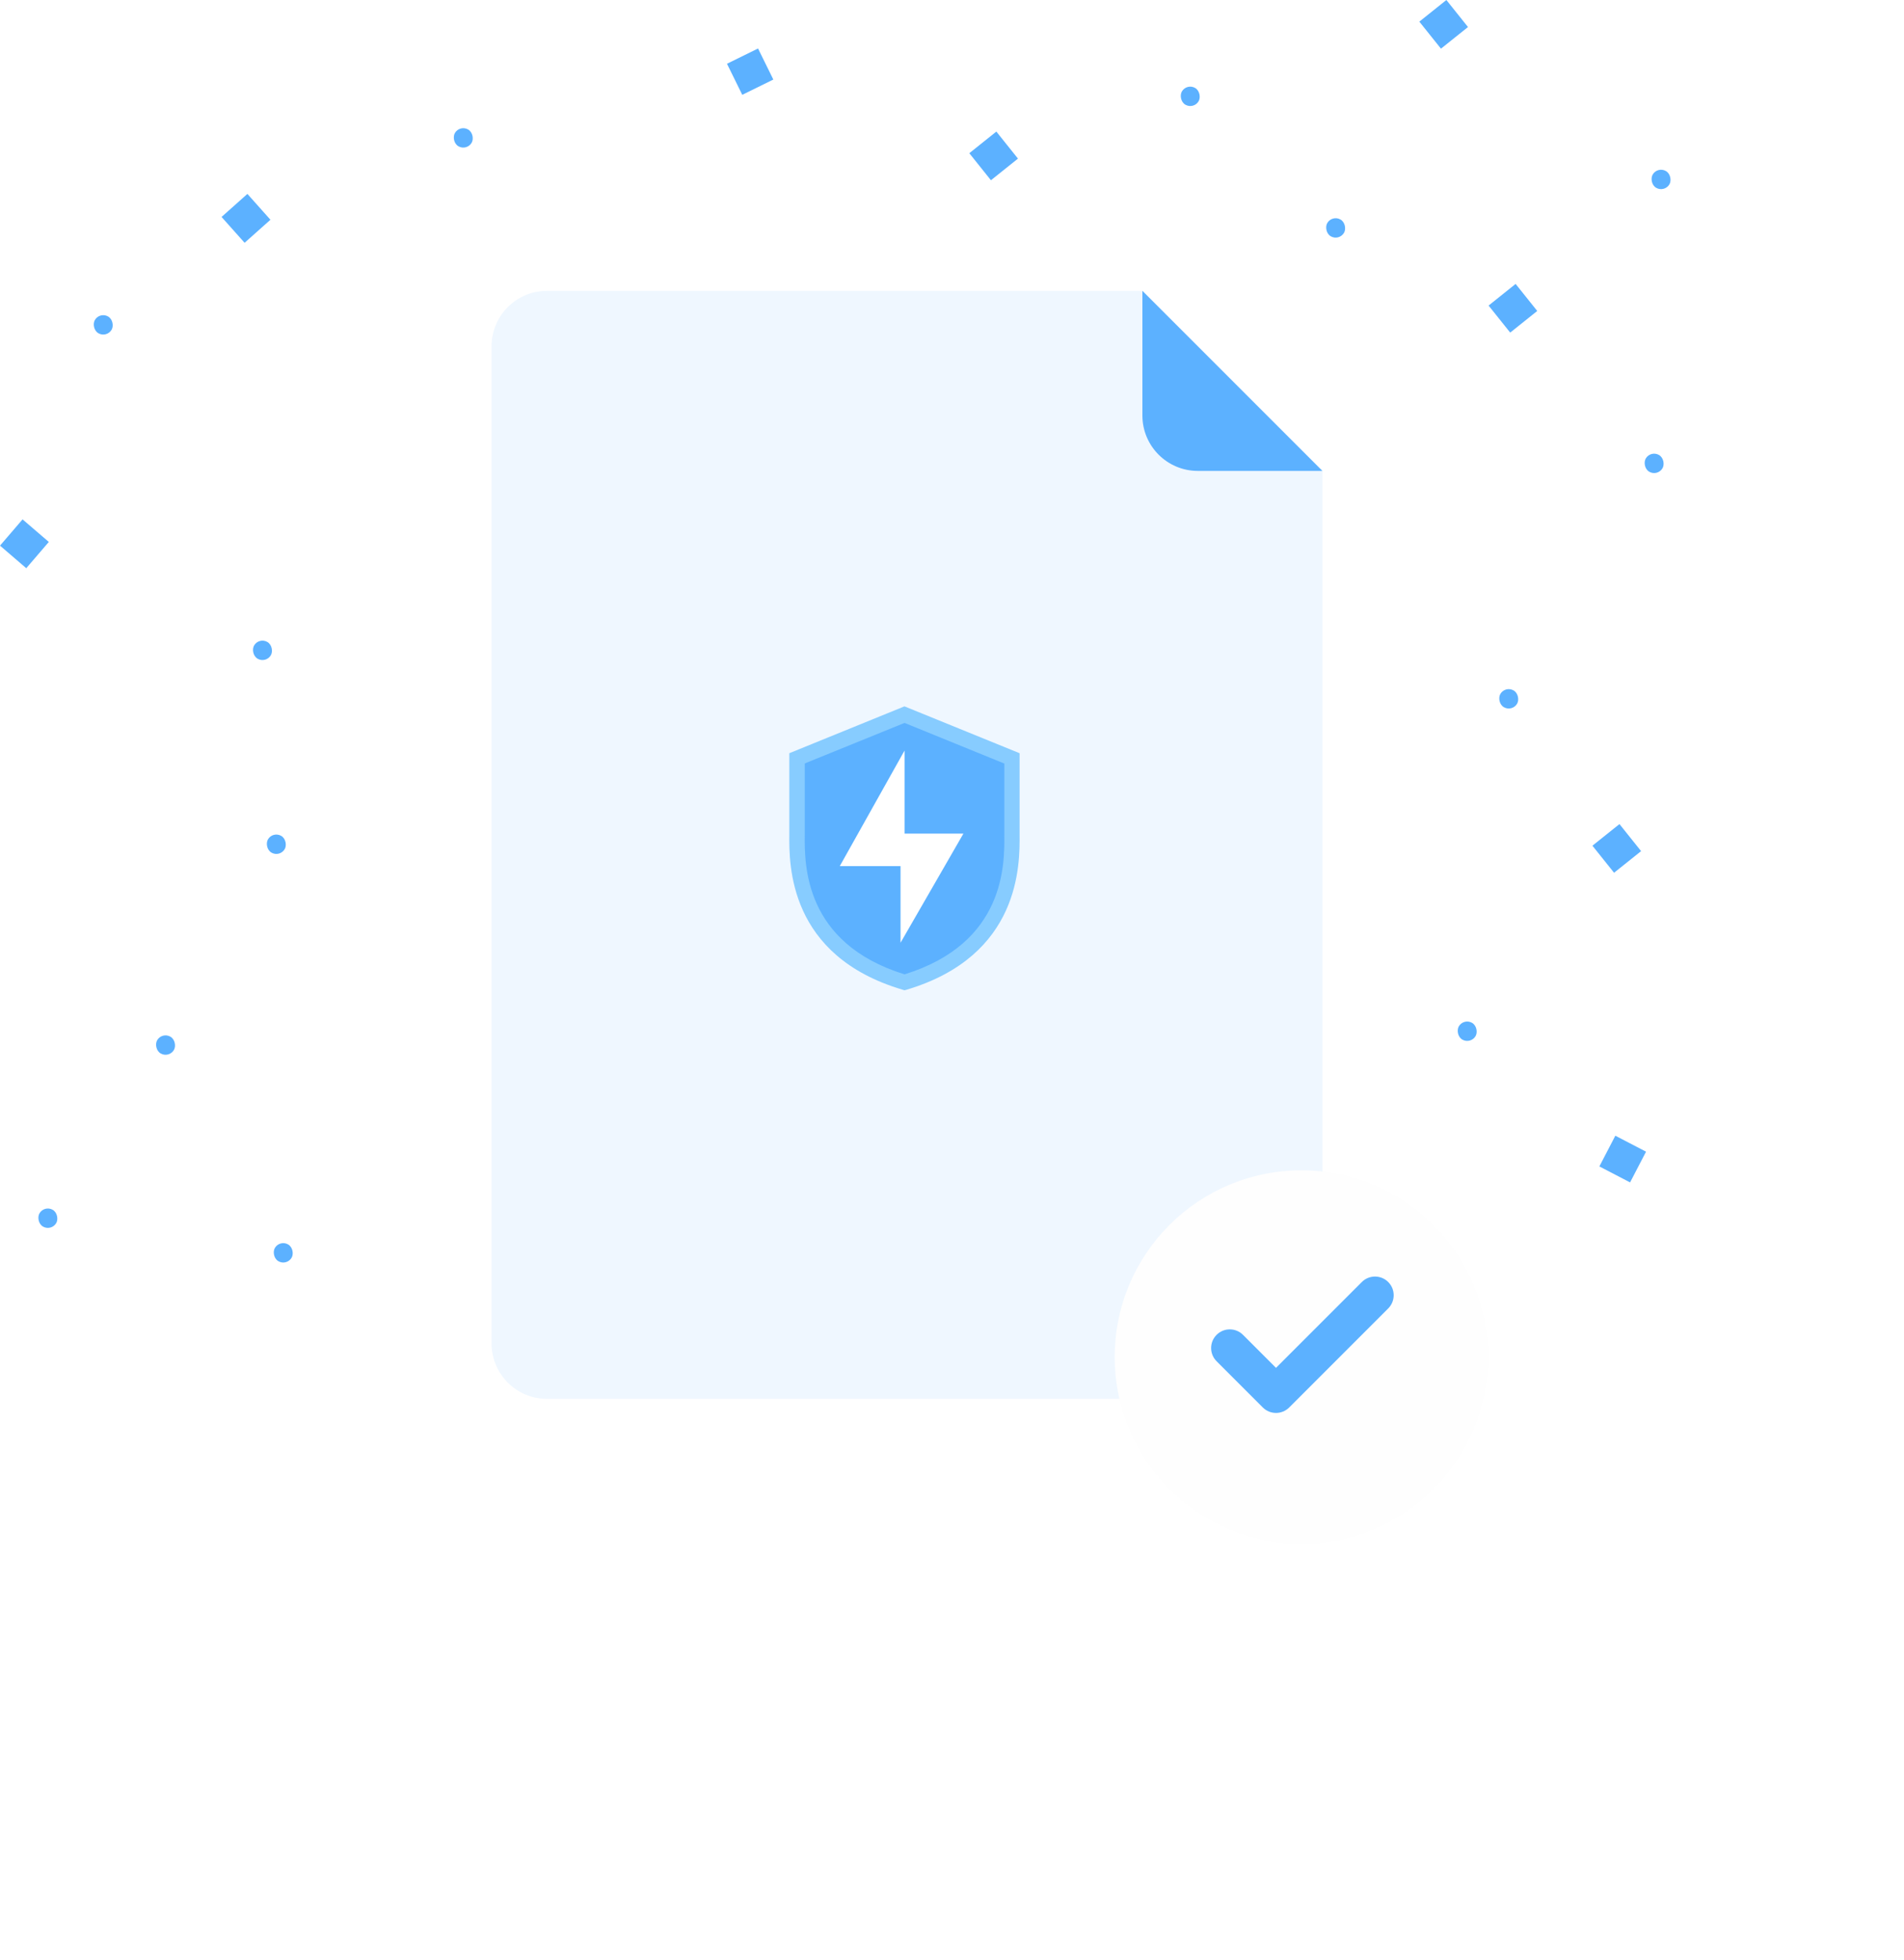 <svg width="275" height="283" viewBox="0 0 275 283" fill="none" xmlns="http://www.w3.org/2000/svg">
<path d="M79 202H183C187.418 202 191 198.418 191 194V68L165 42H79C74.582 42 71 45.582 71 50V194C71 198.418 74.582 202 79 202Z" fill="#EFF7FF"/>
<path d="M130.642 141.852C146.979 136.978 146.162 123.812 146.162 119.994V109.511L130.642 103.192L115.121 109.511V119.994C115.114 123.812 114.301 136.978 130.642 141.852Z" fill="#5CB1FF"/>
<path d="M130.644 143L130.326 142.904C113.864 138.008 113.967 124.834 114.004 120.506C114.004 120.322 114.004 120.137 114.004 119.996V108.766L130.633 102L147.262 108.766V119.996C147.262 120.152 147.262 120.322 147.262 120.506C147.295 124.834 147.403 138.008 130.94 142.919L130.644 143ZM116.232 110.244V119.996C116.232 120.155 116.232 120.333 116.232 120.525C116.195 124.823 116.107 136.193 130.644 140.698C145.193 136.193 145.1 124.808 145.056 120.525C145.056 120.333 145.056 120.155 145.056 119.996V110.259L130.644 104.391L116.232 110.244Z" fill="#87CCFF"/>
<path d="M130.647 108.382V120.374H139.15L130.067 136.135V125.071H121.291L130.647 108.382Z" fill="white"/>
<rect x="109.486" y="7" width="5" height="5" transform="rotate(63.795 109.486 7)" fill="#5CB1FF"/>
<rect x="171.4" y="12" width="2.799" height="2.799" rx="1.4" transform="rotate(30 171.4 12)" fill="#5CB1FF"/>
<rect x="37.399" y="92" width="2.799" height="2.799" rx="1.4" transform="rotate(30 37.399 92)" fill="#5CB1FF"/>
<rect x="66.4" y="18" width="2.799" height="2.799" rx="1.4" transform="rotate(30 66.4 18)" fill="#5CB1FF"/>
<rect x="14.4" y="45" width="2.799" height="2.799" rx="1.4" transform="rotate(30 14.4 45)" fill="#5CB1FF"/>
<rect x="192.399" y="31" width="2.799" height="2.799" rx="1.4" transform="rotate(30 192.399 31)" fill="#5CB1FF"/>
<rect x="217.399" y="99" width="2.799" height="2.799" rx="1.4" transform="rotate(30 217.399 99)" fill="#5CB1FF"/>
<rect x="211.399" y="147" width="2.799" height="2.799" rx="1.4" transform="rotate(30 211.399 147)" fill="#5CB1FF"/>
<rect x="6.4" y="174" width="2.799" height="2.799" rx="1.4" transform="rotate(30 6.4 174)" fill="#5CB1FF"/>
<rect x="40.399" y="179" width="2.799" height="2.799" rx="1.4" transform="rotate(30 40.399 179)" fill="#5CB1FF"/>
<rect x="23.399" y="149" width="2.799" height="2.799" rx="1.4" transform="rotate(30 23.399 149)" fill="#5CB1FF"/>
<rect x="39.399" y="120" width="2.799" height="2.799" rx="1.4" transform="rotate(30 39.399 120)" fill="#5CB1FF"/>
<rect x="238.399" y="65" width="2.799" height="2.799" rx="1.4" transform="rotate(30 238.399 65)" fill="#5CB1FF"/>
<rect x="239.399" y="24" width="2.799" height="2.799" rx="1.4" transform="rotate(30 239.399 24)" fill="#5CB1FF"/>
<rect x="143.905" y="19" width="5" height="5" transform="rotate(51.342 143.905 19)" fill="#5CB1FF"/>
<rect x="32" y="31.328" width="5" height="5" transform="rotate(-41.719 32 31.328)" fill="#5CB1FF"/>
<rect x="7.051" y="78.258" width="5" height="5" transform="rotate(130.668 7.051 78.258)" fill="#5CB1FF"/>
<rect x="208.904" width="5" height="5" transform="rotate(51.342 208.904 0)" fill="#5CB1FF"/>
<rect x="218.904" y="41" width="5" height="5" transform="rotate(51.342 218.904 41)" fill="#5CB1FF"/>
<rect x="233.904" y="119" width="5" height="5" transform="rotate(51.342 233.904 119)" fill="#5CB1FF"/>
<rect x="237.743" y="166.307" width="5" height="5" transform="rotate(117.48 237.743 166.307)" fill="#5CB1FF"/>
<path d="M165 60V42L191 68H173C168.582 68 165 64.418 165 60Z" fill="#5CB1FF"/>
<g filter="url(#filter0_d)">
<circle cx="187.966" cy="191.966" r="26.966" fill="#FEFEFE"/>
</g>
<path fill-rule="evenodd" clip-rule="evenodd" d="M175.716 192.755C174.663 193.808 174.663 195.516 175.716 196.569L182.39 203.243C183.443 204.296 185.15 204.296 186.203 203.243L200.504 188.942C201.557 187.889 201.557 186.181 200.504 185.128C199.451 184.075 197.743 184.075 196.69 185.128L184.296 197.522L179.529 192.755C178.476 191.702 176.769 191.702 175.716 192.755Z" fill="#5CB1FF"/>
<defs>
<filter id="filter0_d" x="101" y="109" width="173.932" height="173.932" filterUnits="userSpaceOnUse" color-interpolation-filters="sRGB">
<feFlood flood-opacity="0" result="BackgroundImageFix"/>
<feColorMatrix in="SourceAlpha" type="matrix" values="0 0 0 0 0 0 0 0 0 0 0 0 0 0 0 0 0 0 127 0"/>
<feOffset dy="4"/>
<feGaussianBlur stdDeviation="30"/>
<feColorMatrix type="matrix" values="0 0 0 0 0 0 0 0 0 0 0 0 0 0 0 0 0 0 0.1 0"/>
<feBlend mode="normal" in2="BackgroundImageFix" result="effect1_dropShadow"/>
<feBlend mode="normal" in="SourceGraphic" in2="effect1_dropShadow" result="shape"/>
</filter>
</defs>
</svg>
